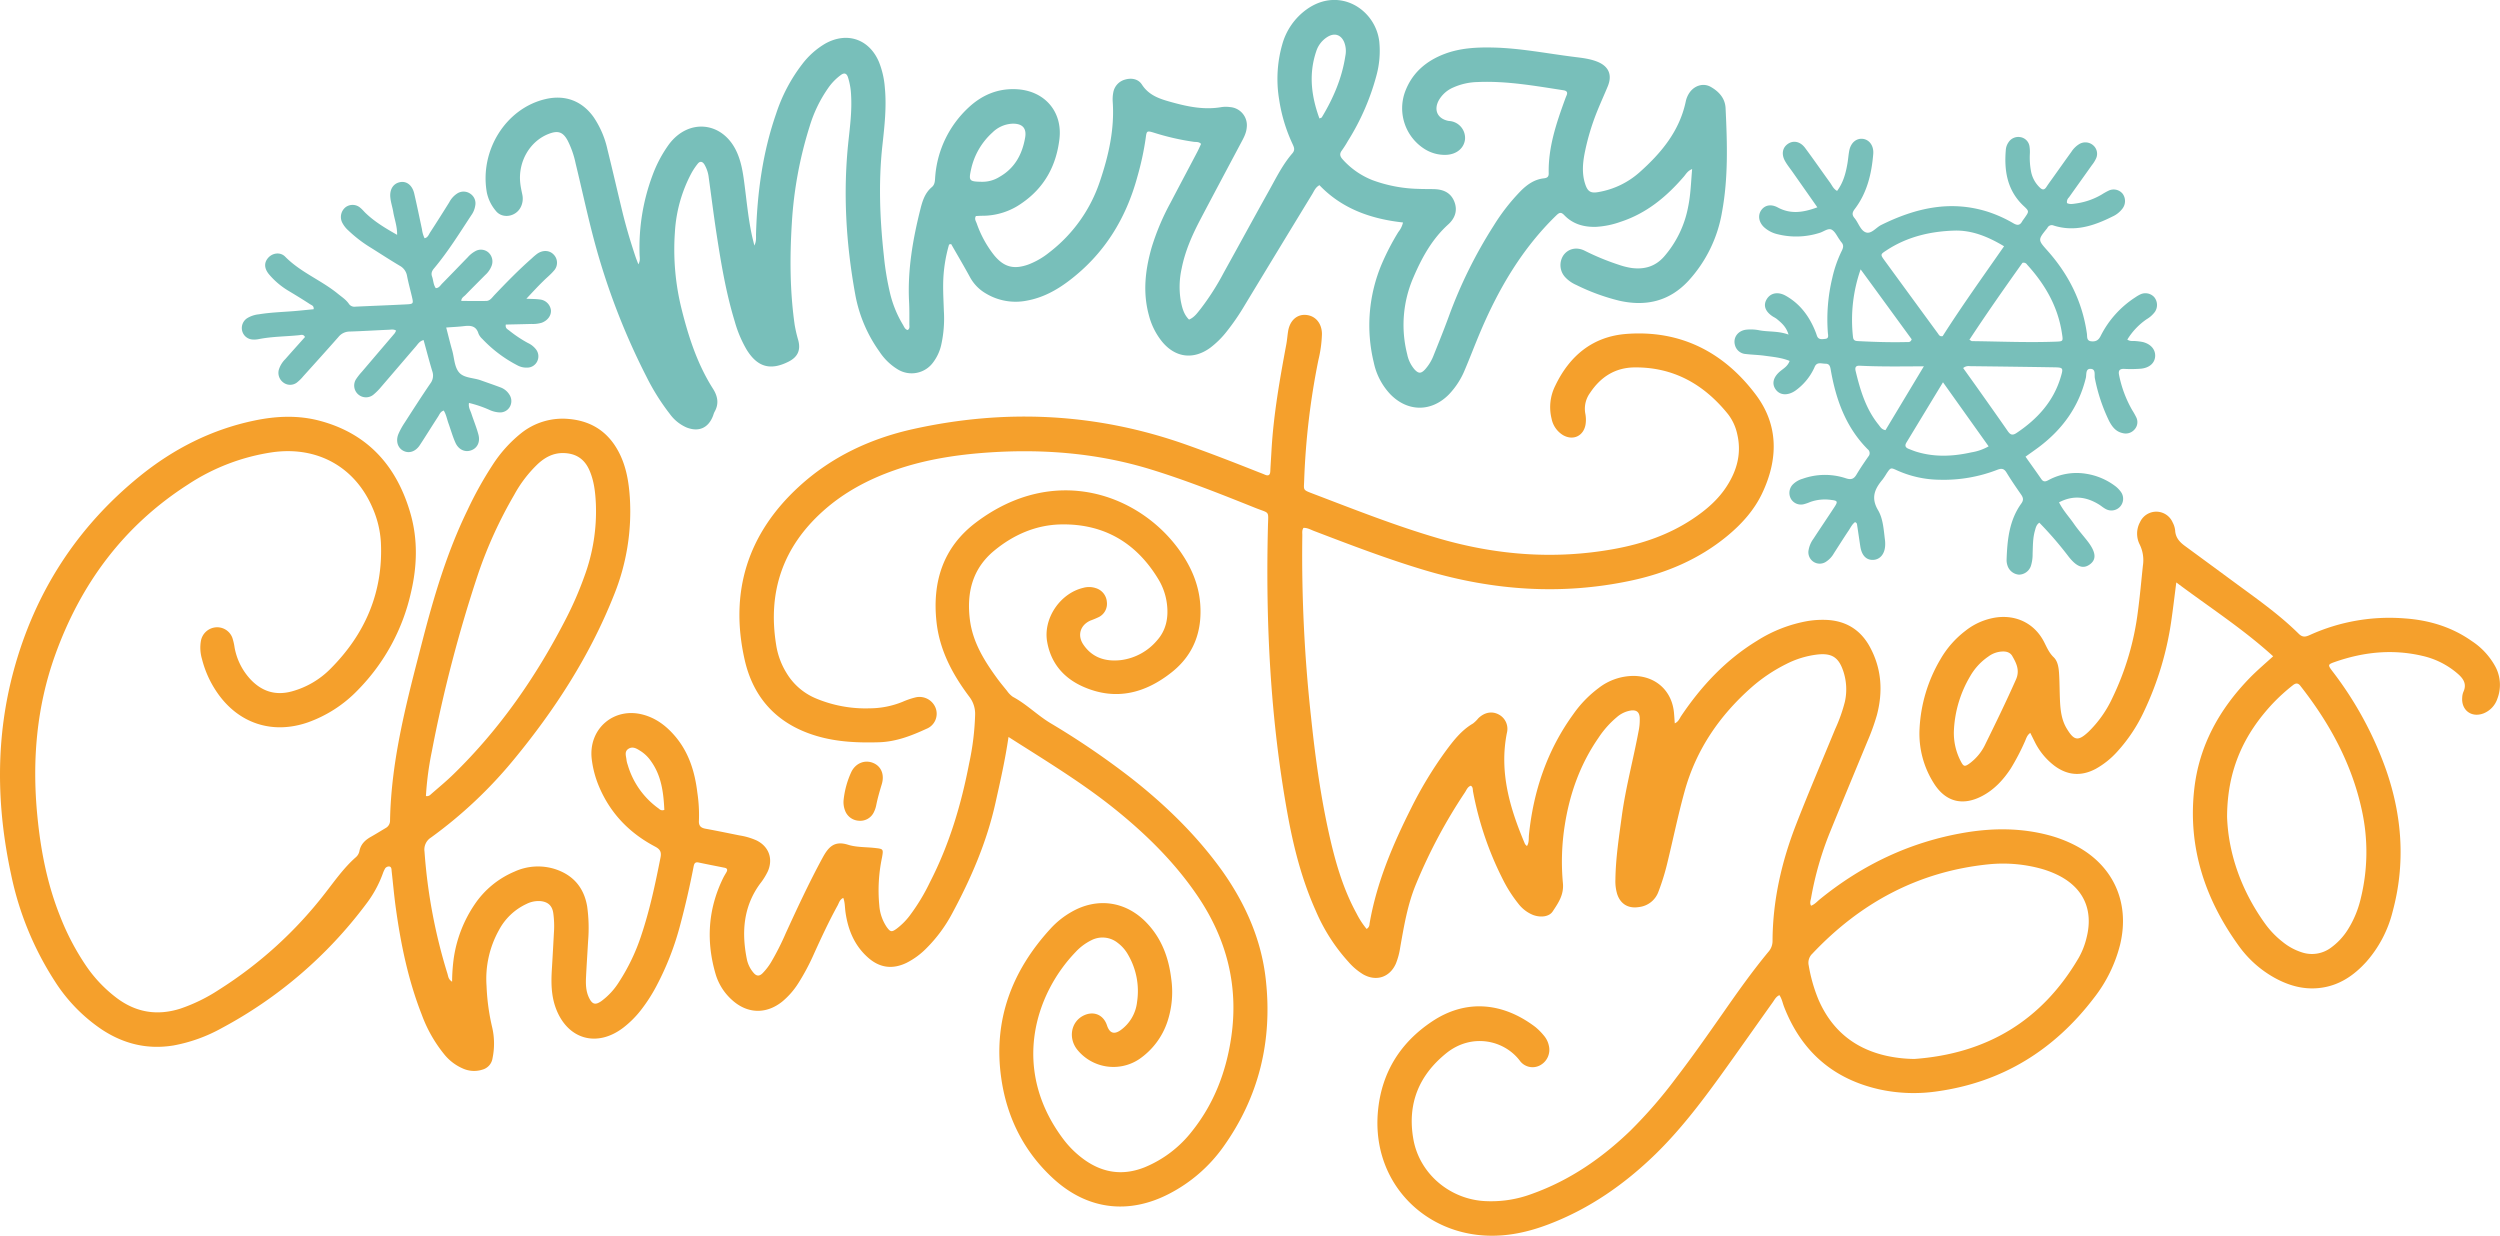<svg xmlns="http://www.w3.org/2000/svg" width="1080" height="533.84" viewBox="0 0 1080 533.84"><g id="Слой_2" data-name="Слой 2"><g id="text_511008576"><g id="text_511008576-2" data-name="text_511008576"><path d="M435.68 318.37c-1.49 10.18-3.61 19.36-5.66 28.57-3.76 16.86-10.53 32.53-18.68 47.66a62.87 62.87.0 0 1-11 14.92 32.67 32.67.0 0 1-8.76 6.45c-6 2.87-11.52 2.17-16.51-2.23-6-5.27-8.77-12.14-9.84-19.85-.27-2-.18-4-.93-6-1.55.71-1.83 2.13-2.45 3.27-3.7 6.73-6.95 13.7-10.13 20.7a96.31 96.31.0 0 1-6.82 12.85 33.7 33.7.0 0 1-6.88 7.9c-7.06 5.7-15.34 5.39-22-.82A24.17 24.17.0 0 1 309.2 421c-4.22-14.28-3.4-28.22 3.2-41.69.41-.85.92-1.65 1.39-2.46.62-1.07.43-1.79-.86-2-3.7-.75-7.41-1.45-11.09-2.24-1.79-.39-2 .72-2.25 2Q297.22 386.86 294 399a122.79 122.79.0 0 1-10.49 27.09 69.75 69.75.0 0 1-6.82 10.51 42.71 42.71.0 0 1-7.46 7.38c-11.46 8.73-24.21 5-29.17-8.6-1.93-5.31-2-10.83-1.67-16.38.33-5.39.62-10.77.91-16.16a40.77 40.77.0 0 0-.3-8.48c-.49-3.11-2.24-4.71-5.38-5.07a11.64 11.64.0 0 0-6.27 1.26 25.72 25.72.0 0 0-11.8 11.25 43.23 43.23.0 0 0-5.36 24.14 93.17 93.17.0 0 0 2.46 18 31.16 31.16.0 0 1 .13 13.18 6 6 0 0 1-4.27 4.93 11.8 11.8.0 0 1-8.68-.51 21 21 0 0 1-7.94-6.1 59.6 59.6.0 0 1-9.72-17.18c-5.8-14.78-9-30.21-11.16-45.86-.75-5.34-1.21-10.72-1.82-16.08-.08-.77.0-1.8-1-2a2 2 0 0 0-2 1.19 12.2 12.2.0 0 0-.81 1.85A49.3 49.3.0 0 1 158 390.75 189.06 189.06.0 0 1 95.86 444.1 68.13 68.13.0 0 1 75 451.63c-11.36 1.88-21.7-.68-31.19-7A71.16 71.16.0 0 1 23.7 423.91 135.28 135.28.0 0 1 4.79 377.76C-1.56 348.3-2 318.85 5.93 289.62c9.15-33.67 27.19-61.76 54.31-83.79 14.65-11.9 31.14-20.31 49.74-24.17 9.34-1.95 18.79-2.36 28.08.1 21 5.56 33.46 19.79 39.29 40.17 3.21 11.25 2.85 22.7.19 34a87.11 87.11.0 0 1-22.88 42.1 55.92 55.92.0 0 1-21.55 14c-15.43 5.4-30.19.53-39.4-13a44.67 44.67.0 0 1-6.45-14.31 17.24 17.24.0 0 1-.44-8 7.16 7.16.0 0 1 6.1-5.68 7 7 0 0 1 7.43 4.42 24.6 24.6.0 0 1 1 4.31 27.35 27.35.0 0 0 6.75 13.59c4.9 5.28 10.85 7.27 18 5.31a37.26 37.26.0 0 0 16.6-9.69c15-15 22.87-33.09 21.85-54.59A43 43 0 0 0 161 219.53c-7.54-17.72-23.74-26.81-43.07-24.19a90.08 90.08.0 0 0-36.77 14c-27.72 17.78-46.28 42.85-57.33 73.61-8.07 22.48-10 45.71-7.71 69.39 1.45 15 4.27 29.61 9.9 43.62A107.6 107.6.0 0 0 37.51 417.7a59 59 0 0 0 12.83 13.37c8.38 6.33 17.55 7.83 27.54 4.67a72.72 72.72.0 0 0 16.66-8.15 178.59 178.59.0 0 0 45.88-41.69c4.23-5.42 8.17-11.09 13.39-15.65a4.76 4.76.0 0 0 1.5-2.79c.62-2.87 2.55-4.64 5-6 2.11-1.2 4.17-2.47 6.25-3.72a3.61 3.61.0 0 0 1.94-3.28c.49-26.56 7.37-52 13.94-77.42 5-19.35 10.66-38.46 19.44-56.51a159.14 159.14.0 0 1 11-19.79A57.23 57.23.0 0 1 225 187.25 28.67 28.67.0 0 1 245.78 181c9.79.86 17 5.62 21.54 14.32 3.19 6.1 4.31 12.74 4.76 19.51a96.08 96.08.0 0 1-6.9 42.36c-10.36 26.07-25.39 49.32-43.16 70.88a191.76 191.76.0 0 1-35.84 33.75 6.12 6.12.0 0 0-2.79 6.1 233.72 233.72.0 0 0 9.92 52.75c.33 1.09.34 2.4 2 3.43a78.48 78.48.0 0 1 .72-10.2 55.67 55.67.0 0 1 9-23.17 39 39 0 0 1 17.25-14.2 24.33 24.33.0 0 1 17.38-1.12c7.92 2.54 12.62 8 14 16.2a67.87 67.87.0 0 1 .4 14.94c-.29 5.11-.63 10.23-.89 15.35-.15 3.11-.12 6.23 1.28 9.12s2.74 3.28 5.35 1.45a29.87 29.87.0 0 0 7.63-8.29 85.88 85.88.0 0 0 9.57-20c3.69-11 6.1-22.35 8.34-33.73.49-2.46-.2-3.58-2.34-4.72-11-5.8-19.22-14.23-24.13-25.74a43.74 43.74.0 0 1-3.24-12.07c-1.52-12.93 9.39-22.5 22-19.23 5.69 1.47 10.16 4.86 13.93 9.26 6 7 8.62 15.45 9.69 24.44a65.38 65.38.0 0 1 .69 12.1c-.14 2.21.76 3.14 2.85 3.52 4.9.89 9.78 1.91 14.67 2.89a29.09 29.09.0 0 1 7.36 2.16c5.28 2.6 7.23 7.84 4.93 13.25a28.55 28.55.0 0 1-3.42 5.48c-7.21 9.87-8 20.9-5.72 32.43a13.06 13.06.0 0 0 3 6.12c1.23 1.4 2.43 1.46 3.78.14a25.57 25.57.0 0 0 3.7-4.78 113.1 113.1.0 0 0 6.39-12.62c5-10.9 10.05-21.78 15.78-32.35 2.55-4.72 5.07-7.71 11.13-5.79 3.66 1.15 7.74.94 11.62 1.39 3.64.41 3.67.44 3 4.21a68.58 68.58.0 0 0-1.16 20.51 19.24 19.24.0 0 0 3.23 9.46c1.58 2.15 2.13 2.25 4.27.69a29 29 0 0 0 5.45-5.39A85.32 85.32.0 0 0 401.79 381c8.34-16.22 13.47-33.47 16.9-51.3a114.16 114.16.0 0 0 2.56-20.84 12 12 0 0 0-2.46-7.81c-7.3-9.7-12.94-20.2-14.24-32.57-1.81-17.19 2.89-32 16.92-42.66 34.28-26 71.06-12.12 88.22 12.15 4.83 6.84 8.12 14.3 8.79 22.74.95 12-2.78 22.15-12.29 29.7-11.35 9-23.9 12.38-37.79 6.45-8.6-3.66-14.31-10.08-16-19.43-1.88-10.12 5.49-21.05 15.47-23.46a9.28 9.28.0 0 1 5.57.12 6.74 6.74.0 0 1 4.73 6 6.41 6.41.0 0 1-3.38 6.43 38.33 38.33.0 0 1-3.72 1.56c-4.38 1.94-5.77 6.36-3.08 10.35 3.9 5.81 9.78 7.49 16.29 6.73a24.51 24.51.0 0 0 15.63-8.58c3.8-4.3 4.86-9.53 4.27-15.11a26.86 26.86.0 0 0-3.66-11.07c-9.53-15.89-23.58-24.19-42.13-23.85-10.81.19-20.51 4.43-28.86 11.31-9.43 7.77-12 18.12-10.54 29.84 1.21 9.59 6.05 17.48 11.56 25.06 1.43 2 3 3.85 4.5 5.72a9.86 9.86.0 0 0 2.54 2.57c5.85 3.12 10.49 7.89 16.15 11.31a343.64 343.64.0 0 1 35.09 23.9c14.7 11.56 28 24.47 39 39.73C538 390.29 545 406 546.86 423.51c2.85 26.23-3 50.4-18.44 72A65.62 65.62.0 0 1 505.1 515.7c-17.48 9.08-35.22 6.93-49.82-6.32-12.78-11.61-20.2-26.33-22.68-43.21-3.71-25.16 4.41-46.76 21.46-65.24a37.18 37.18.0 0 1 8.86-7c10.89-6.24 23-4.7 31.91 4.2 6.77 6.78 10 15.25 11.13 24.59a40.67 40.67.0 0 1-1.56 18.39A31.78 31.78.0 0 1 492 457.64a20.09 20.09.0 0 1-26.6-4.15c-4.06-5.09-2.71-12.19 2.8-14.82 4.31-2.05 8.5-.27 10 4.25 1.11 3.38 3.05 4.14 5.92 2.1a17.32 17.32.0 0 0 7.1-12.25 31.16 31.16.0 0 0-3.87-20.29 16.41 16.41.0 0 0-4.48-5.15 10.51 10.51.0 0 0-11.44-1.13 23.31 23.31.0 0 0-6.76 5.06c-17.58 18.27-27.85 50.62-5.52 80.58a42 42 0 0 0 9.17 9.07c8.21 5.91 17 7.1 26.41 3.26a50.08 50.08.0 0 0 20.32-15.6c9.48-11.92 14.69-25.66 16.86-40.6 3.22-22.12-2-42.29-14.42-60.71-9.84-14.56-22.19-26.73-35.81-37.7-12.32-9.92-25.68-18.31-39-26.75C440.52 321.46 438.39 320.09 435.68 318.37zM184 343.89a2.16 2.16.0 0 0 2-.62c3.24-2.85 6.59-5.58 9.67-8.58C216 314.94 231.84 292 244.72 266.86a149.68 149.68.0 0 0 7.7-17.79 80.9 80.9.0 0 0 5-31.34c-.23-5-.76-9.95-2.8-14.6-2.2-5-6-7.37-11.46-7.41-4.34.0-7.77 1.91-10.83 4.72a54.65 54.65.0 0 0-10.26 13.45 187.78 187.78.0 0 0-15.43 33.77 601 601 0 0 0-20.1 77A133.73 133.73.0 0 0 184 343.89zm103 6c-.37-7.39-1.2-14.72-5.8-21.1a15.77 15.77.0 0 0-4.28-4.22c-1.71-1.07-3.54-2.4-5.56-1-1.75 1.24-.82 3.2-.69 4.88a10.44 10.44.0 0 0 .5 1.94 35.32 35.32.0 0 0 13.52 19A2 2 0 0 0 287 349.86z" fill="#f5a02c"/><path d="M635.4 339.43c-1.42.46-1.85 1.84-2.56 2.9a227.74 227.74.0 0 0-21.1 39.55c-3.67 8.8-5.21 18.11-6.85 27.4a30.83 30.83.0 0 1-1.87 7c-2.62 5.91-8.44 7.84-14.09 4.67a26.88 26.88.0 0 1-6.45-5.48 78.67 78.67.0 0 1-14.09-22.06c-6-13.38-9.58-27.48-12.18-41.84-7.42-41-9.49-82.46-8.46-124.09.17-7.06.91-5.54-5.28-8-15-6-30-12-45.53-16.76-22.61-6.91-45.72-8.81-69.21-7.29-14 .91-27.87 3-41.22 7.68-11.44 4-22 9.62-31.05 17.76-17.23 15.49-23.84 34.76-20.18 57.59a32.58 32.58.0 0 0 4.6 12.44 26.8 26.8.0 0 0 12.61 10.82A55.48 55.48.0 0 0 375.72 306a38.13 38.13.0 0 0 14.18-2.81 34.08 34.08.0 0 1 5.34-1.85 7.48 7.48.0 0 1 8.93 4.46 7 7 0 0 1-4 9.07c-6.51 3-13.13 5.57-20.48 5.79-9.07.26-18-.1-26.82-2.7C336 313 325.47 301.77 321.69 285c-6.61-29.23 1.28-54.45 23.49-74.81 14.06-12.89 30.88-20.75 49.32-24.84 39.89-8.84 79.27-6.95 117.94 6.75 10.55 3.74 21 7.8 31.37 11.92.88.34 1.77.67 2.63 1.05 1.57.69 2.25.13 2.33-1.51.14-3 .35-5.92.51-8.89.87-15.52 3.58-30.78 6.42-46 .34-1.85.46-3.75.77-5.61.76-4.64 3.86-7.4 7.85-7s6.71 3.6 6.76 8.2a53.72 53.72.0 0 1-1.52 11.21 316.42 316.42.0 0 0-6.16 52.16c-.14 4.12-.67 3.94 3.54 5.55 18.14 6.91 36.19 14.08 54.85 19.49 24.87 7.21 50.06 9.14 75.63 4.47 12.05-2.2 23.48-6.09 33.76-12.93 5.89-3.91 11.21-8.46 15-14.5 4.28-6.75 6.17-14 4.34-22a21.52 21.52.0 0 0-4-8.78c-10.38-12.88-23.53-20.38-40.42-20.21-8.35.09-14.62 4.11-19.19 11a11.63 11.63.0 0 0-2.08 8.82 13.74 13.74.0 0 1 .13 4.83c-.84 5-5.39 7.12-9.74 4.6a10.73 10.73.0 0 1-4.94-7.11 20.66 20.66.0 0 1 1.58-14.2c6.21-13 16.23-21.32 30.83-22.41 23.45-1.75 42.17 8 55.94 26.42 9.83 13.18 9.54 27.93 2.57 42.55-3.49 7.3-8.83 13.19-15 18.3-12.24 10.1-26.43 16.09-41.8 19.35-29.82 6.32-59.26 4.23-88.35-4.38-16.43-4.87-32.41-11-48.42-17.12-1.47-.56-2.9-1.42-4.53-1.32-.74 1.09-.48 2.19-.5 3.24a639.43 639.43.0 0 0 3.8 78.75c1.88 17.85 4.33 35.6 8.41 53.1 2.55 10.92 5.81 21.61 11.24 31.52a35.55 35.55.0 0 0 4.32 6.64 2.44 2.44.0 0 0 1.26-2.2c3.05-17.75 10-34.1 18-50a171.61 171.61.0 0 1 14.85-24.55c3.37-4.56 6.82-9.06 11.86-12a13.89 13.89.0 0 0 2.29-2.25c2.69-2.61 5.95-3.2 8.86-1.62a7 7 0 0 1 3.49 7.93c-3.38 16.95 1.28 32.57 7.77 47.9.14.33.49.57.89 1 1-1.59.71-3.24.86-4.79 1.93-19 7.85-36.57 19.14-52.15a49.22 49.22.0 0 1 10.92-11.3A24.73 24.73.0 0 1 706.07 292c9.47.25 16.27 6.6 17.1 16 .13 1.43.21 2.86.33 4.49 1.66-.75 2.06-2.12 2.77-3.18 8.75-13 19.27-24.26 32.77-32.5a60.3 60.3.0 0 1 22.11-8.56 40 40 0 0 1 7.25-.47c8.71.2 15.28 4.1 19.41 11.73 5.07 9.36 5.69 19.26 3 29.44a94.54 94.54.0 0 1-4.12 11.4c-5.41 13.08-10.85 26.15-16.18 39.26A140.26 140.26.0 0 0 782.37 388c-.18 1-.67 2.05.0 3.27 1.57-.55 2.62-1.82 3.84-2.81 18.37-14.93 39.1-24.78 62.49-28.75 12.22-2.07 24.43-2.09 36.51 1.14a56.28 56.28.0 0 1 10.58 4c16.92 8.44 24.52 24.75 20.11 43.17a61.76 61.76.0 0 1-11.32 23.09c-17.13 22.45-39.47 36.38-67.63 40.34a69.56 69.56.0 0 1-25-.83c-20.13-4.5-33.79-16.53-41.24-35.71-.63-1.62-.91-3.39-2-5-1.48.61-2.11 2-2.93 3.14-7.6 10.65-15.1 21.37-22.77 32-8.55 11.8-17.41 23.36-27.88 33.58-13.38 13-28.45 23.52-46 30.22-10.07 3.86-20.43 5.93-31.29 4.57-26-3.25-45.66-25.55-42.46-54.43 1.78-16.12 9.76-28.68 23.18-37.66 15.12-10.13 31.12-8 44.72 2.34a26.48 26.48.0 0 1 3.69 3.72 9.81 9.81.0 0 1 2.13 4.32 7.59 7.59.0 0 1-3.86 8.54 6.81 6.81.0 0 1-8.71-2.07c-6.87-9-20.83-11.93-31.69-3.23-12 9.67-16.95 22.07-14.26 37.22 2.56 14.42 15 25.35 29.8 26.63a50.26 50.26.0 0 0 21.45-3.06c16.29-5.83 30.18-15.4 42.55-27.34a201.29 201.29.0 0 0 19.84-22.92c7-9.11 13.55-18.49 20.13-27.88 6.26-9 12.56-17.88 19.52-26.31a7.07 7.07.0 0 0 1.87-4.72c.05-17.49 3.9-34.26 10.2-50.46 5.37-13.81 11.22-27.45 16.86-41.16A68.77 68.77.0 0 0 797 303.11a24.78 24.78.0 0 0-.7-13.17c-2-6-5-7.91-11.31-7.17a39.78 39.78.0 0 0-13.45 4.15 70 70 0 0 0-14.75 9.89c-13.88 12.23-24 26.92-29 44.9-2.78 10-4.86 20.18-7.31 30.27a100.94 100.94.0 0 1-4 13.15 10.14 10.14.0 0 1-8.39 6.71c-4.55.77-8-1.21-9.45-5.55a19.23 19.23.0 0 1-.78-6.4c.12-9.2 1.53-18.26 2.76-27.35 1.67-12.31 4.93-24.3 7.21-36.49a24 24 0 0 0 .53-6c-.15-2.38-1.31-3.38-3.69-3.13a12 12 0 0 0-6.15 2.85 41 41 0 0 0-8 9c-7.9 11.42-12.43 24.15-14.55 37.79a100.73 100.73.0 0 0-.79 25c.47 5-2 8.53-4.42 12.18-1.54 2.36-5.31 2.74-8.57 1.49a15.26 15.26.0 0 1-6.32-4.91 58.77 58.77.0 0 1-6.71-10.56A140.8 140.8.0 0 1 636.36 342C636.19 341.11 636.42 340.05 635.4 339.43zM827 457.47c31.2-2.25 55.09-16.49 71-43.68a33.26 33.26.0 0 0 3.38-8.63c3.12-12.21-1.43-21.91-12.79-27.33a41.89 41.89.0 0 0-7.58-2.75 62.34 62.34.0 0 0-22-1.69c-30.31 3.1-55.35 16.63-76.1 38.62a5.37 5.37.0 0 0-1.54 5.1 67.94 67.94.0 0 0 4.21 14.73q8.49 19.56 29.29 24.25A59.44 59.44.0 0 0 827 457.47z" fill="#f5a02c"/><path d="M410 105.62a63.78 63.78.0 0 0-2.55 17c-.06 3.9.18 7.81.3 11.72a52.71 52.71.0 0 1-1.19 14.87 19.84 19.84.0 0 1-3.4 7.28A11.48 11.48.0 0 1 388 159.68a24.92 24.92.0 0 1-8.09-7.8 61 61 0 0 1-10.46-24.78c-4-22-5.32-44.15-2.89-66.45.7-6.43 1.49-12.87 1.12-19.37a29.39 29.39.0 0 0-1.37-7.94c-.6-1.74-1.63-2-3.08-.93a23.84 23.84.0 0 0-5.58 5.8 57.84 57.84.0 0 0-7.87 16.33 172.71 172.71.0 0 0-7.72 42.07c-.89 14.55-.83 29.11 1.22 43.6a56.39 56.39.0 0 0 1.54 6.69c1.2 4.35-.21 7.34-4.18 9.34-7.83 3.94-13.43 2.36-18.08-5.17a51.36 51.36.0 0 1-5.17-12.27c-3.87-12.68-6-25.72-8-38.79-1.16-7.73-2.13-15.49-3.21-23.24a14.21 14.21.0 0 0-1.88-5.72c-.81-1.28-1.88-1.6-2.9-.29a28.78 28.78.0 0 0-2.68 4 61.6 61.6.0 0 0-7.16 25.5 106.36 106.36.0 0 0 3 33.71c3 11.93 6.82 23.57 13.51 34.06 2 3.19 2.6 6.46.6 9.91a9.78 9.78.0 0 0-.57 1.51c-2 5.42-6.18 7.32-11.53 5.21a17.5 17.5.0 0 1-7.16-5.78 95.76 95.76.0 0 1-10.1-16.07 298.32 298.32.0 0 1-22.49-58.4c-3-11.19-5.41-22.54-8.15-33.81a39.58 39.58.0 0 0-3.45-9.9c-2-3.67-4.11-4.4-8-2.93-8.3 3.1-13.54 12.11-12.45 21.48.18 1.6.53 3.19.86 4.77a8.13 8.13.0 0 1-.7 5.51c-2.12 4.17-8 5.14-10.79 1.49a17.84 17.84.0 0 1-3.83-7.87C207.1 65 218.6 46.66 235.85 42.76c8.36-1.88 15.58.84 20.57 7.81a40.28 40.28.0 0 1 6 14c2.21 8.9 4.25 17.84 6.41 26.75 1.59 6.55 3.51 13 5.65 19.4.33 1 .73 2 1.3 3.47.94-1.7.54-3 .52-4.24a89.21 89.21.0 0 1 5.55-34.12 55.41 55.41.0 0 1 7.18-13.53c8.59-11.4 23.27-9.74 29.23 3.3 1.93 4.22 2.67 8.75 3.26 13.3 1 7.49 1.66 15 3.23 22.42.29 1.4.66 2.79 1.14 4.76.95-2 .67-3.52.71-4.94.52-17.75 2.83-35.2 8.7-52.06a71.33 71.33.0 0 1 11.26-21.37 34.43 34.43.0 0 1 9.9-8.84c9.44-5.31 19.1-2 23.29 8a37.35 37.35.0 0 1 2.5 11c.81 8.39-.15 16.71-1.06 25-1.73 15.91-1.1 31.78.64 47.63a121.35 121.35.0 0 0 2.81 16.74 47.87 47.87.0 0 0 5.4 13c.53.88.85 2 2.05 2.34 1.07-.59.75-1.65.75-2.51.0-3.24.05-6.48-.12-9.71-.69-13.62 1.59-26.87 4.89-40 .89-3.54 1.95-7 4.94-9.52 1.52-1.27 1.32-3.16 1.49-4.88a45.38 45.38.0 0 1 14.38-29.51c5.88-5.48 12.8-8.39 21-7.89 11.91.74 19.67 9.7 18.25 21.54-1.38 11.52-6.5 21-16.28 27.69a29.27 29.27.0 0 1-17.08 5.42c-.93.0-1.86.08-2.72.12-.75 1.25.0 2.22.35 3.18a47 47 0 0 0 7.54 13.77c4.24 5.13 8.47 6.23 14.75 4a33.12 33.12.0 0 0 9.07-5.24 64.24 64.24.0 0 0 21.92-30.88c3.73-11.06 6.28-22.32 5.48-34.12a15.93 15.93.0 0 1 .22-4A7 7 0 0 1 486 34.39c2.86-.85 5.76-.26 7.3 2.14 3.18 4.94 8.2 6.34 13.25 7.73 6.92 1.9 13.92 3.28 21.17 2a13 13 0 0 1 3.63.0 7.86 7.86.0 0 1 7.22 9c-.24 2.5-1.47 4.6-2.61 6.74-5.76 10.84-11.54 21.66-17.25 32.52-3.59 6.82-6.73 13.82-8.23 21.45A36.38 36.38.0 0 0 510.1 130c.57 2.91 1.26 5.79 3.56 8.06 2.29-.93 3.58-2.87 5-4.62a108.59 108.59.0 0 0 10-15.66c6.61-11.91 13.11-23.88 19.75-35.77 3-5.41 5.77-11 9.87-15.74 1.28-1.47.77-2.63.13-4A69.71 69.71.0 0 1 552.59 43a54.31 54.31.0 0 1 1.3-23.65A27.75 27.75.0 0 1 564.55 4c14.13-10 29.73.16 31.3 14a40.18 40.18.0 0 1-1.18 14.44A103.09 103.09.0 0 1 582.29 60.9 45.7 45.7.0 0 1 579.68 65c-1.13 1.49-.79 2.61.38 3.89a34 34 0 0 0 12.84 8.93 61 61 0 0 0 19.77 3.77c2.29.11 4.58.06 6.88.12 3.93.11 7.16 1.48 8.71 5.37s.25 7.28-2.64 9.89c-7 6.33-11.37 14.35-15 22.8A51.45 51.45.0 0 0 607.9 153a14.42 14.42.0 0 0 3.1 6.51c1.75 1.94 2.89 2 4.7.0a19.77 19.77.0 0 0 3.71-6.22c2.21-5.51 4.43-11 6.47-16.58a200.43 200.43.0 0 1 19.31-39.09 86.73 86.73.0 0 1 11.92-15.28c2.75-2.71 5.82-4.84 9.77-5.29 1.4-.16 2.2-.56 2.16-2.2-.24-11.3 3.35-21.76 7.14-32.18.18-.5.39-1 .6-1.5.59-1.41-.09-2-1.4-2.18-12.26-1.89-24.49-4.09-37-3.55a27.23 27.23.0 0 0-10.59 2.36 13.11 13.11.0 0 0-6.24 5.55c-2.25 4.16-.58 7.85 4 8.84a3.06 3.06.0 0 0 .4.07 7.35 7.35.0 0 1 6.94 7.92c-.43 3.89-3.74 6.61-8.33 6.72a16.33 16.33.0 0 1-9.22-2.58 20.82 20.82.0 0 1-8.44-24.43c3-8.29 9.08-13.53 17.16-16.6 6.81-2.58 13.92-2.91 21.12-2.75 11.64.28 23 2.55 34.53 4 3.47.45 6.92.77 10.24 2.08 4.95 1.94 6.67 5.67 4.61 10.65-1.44 3.49-3 6.91-4.43 10.42a101.1 101.1.0 0 0-5.66 19c-.78 4.27-1.06 8.58.33 12.81 1.07 3.27 2.38 4.09 5.79 3.46a35.81 35.81.0 0 0 17.65-8.49c9.42-8.37 17.29-17.81 20-30.6A10.49 10.49.0 0 1 730 39.84c2.16-2.94 5.89-4.07 9-2.33 3.54 2 6.24 4.92 6.45 9.21.72 15 1.2 30-1.52 44.77a58.28 58.28.0 0 1-14.49 29.78c-8.27 8.93-18.43 11.22-29.89 8.64a89.59 89.59.0 0 1-18.58-6.8 14.41 14.41.0 0 1-4.64-3.19 7.67 7.67.0 0 1-.91-9.66c2-2.78 5.54-3.71 9.07-2a105.51 105.51.0 0 0 14.94 6.16 30.7 30.7.0 0 0 5.48 1.36c5.38.68 10.06-.57 13.87-4.82a45.46 45.46.0 0 0 10.49-21.57c1.09-5.23 1.23-10.58 1.73-16.36-2 .81-2.66 2.2-3.58 3.26-7.51 8.73-16.14 15.88-27.29 19.52A37.31 37.31.0 0 1 689.42 98c-5.23.14-9.93-1.19-13.61-5-1.38-1.45-2.11-1.29-3.5.06-14.69 14.26-24.8 31.48-32.73 50.13-2.32 5.45-4.4 11-6.73 16.47a34 34 0 0 1-7 10.82c-7.5 7.54-17.65 7.53-25.13-.06a28.35 28.35.0 0 1-7.24-13.8 68 68 0 0 1 3.53-42.8 106.66 106.66.0 0 1 7.09-13.62 10 10 0 0 0 2-4.09C592.38 94.6 579.84 90.28 570 80c-1.71.92-2.29 2.49-3.08 3.8q-14.64 24-29.2 48.06a99.6 99.6.0 0 1-7.77 11.33 38.87 38.87.0 0 1-7.18 7.09c-7.28 5.25-15.07 4.24-20.78-2.72A30.07 30.07.0 0 1 496.27 136c-2.65-9.84-1.5-19.53 1.25-29.13a103.68 103.68.0 0 1 8.17-19.34c3.81-7.29 7.68-14.55 11.5-21.83.62-1.17 1.14-2.39 1.67-3.53-1-1.06-2.17-.76-3.18-.91a106.56 106.56.0 0 1-16.94-3.86c-3.28-1-3.38-1-3.79 2.23a123.08 123.08.0 0 1-3.57 16.59c-4.94 18.28-14.4 33.61-29.64 45.12-5.44 4.12-11.34 7.3-18.13 8.53a24.86 24.86.0 0 1-17.56-3 18.14 18.14.0 0 1-7-7.11c-2.63-4.83-5.43-9.56-8.16-14.34zm14.1-27.09a13.85 13.85.0 0 0 7.65-2.1c6.63-3.75 9.87-9.78 11.11-17 .71-4.08-1.21-6.07-5.42-6a13.07 13.07.0 0 0-8.7 3.81 30 30 0 0 0-9.3 16.22C418.45 78.1 418.76 78.45 424.11 78.53zM570 51.19c.5-.24.84-.29 1-.47 5-8.26 8.75-17 10.2-26.6a10.5 10.5.0 0 0-.55-6c-1.35-3.07-4-4-6.93-2.33a11.38 11.38.0 0 0-5.15 6.51C565.29 32.13 566.52 41.68 570 51.19z" fill="#78bfba"/><path d="M919 146.71c1.34.88 2.44.5 3.48.63a26.16 26.16.0 0 1 3.2.41c3.49.88 5.5 3.25 5.35 6.16s-2.48 5-6.11 5.36a53.42 53.42.0 0 1-7.27.09c-2.1-.09-2.59.85-2.2 2.7a50.14 50.14.0 0 0 5.64 15.08 32.75 32.75.0 0 1 1.78 3.16 4.68 4.68.0 0 1-.8 5.28 5 5 0 0 1-5.16 1.5c-2.92-.63-4.52-2.81-5.79-5.24A75.09 75.09.0 0 1 905 163.5c-.35-1.52.58-4.16-2-4.16-2.1.0-1.58 2.52-1.92 3.92-3.05 12.48-10.1 22.2-20.24 29.84-1.82 1.36-3.68 2.65-5.82 4.19 2.36 3.34 4.64 6.49 6.84 9.69 1.13 1.63 2.27.84 3.48.22a25.47 25.47.0 0 1 16.11-2.49 28 28 0 0 1 12.17 5.16 11.64 11.64.0 0 1 2.55 2.55 5.06 5.06.0 0 1-6.5 7.47c-1.07-.55-2-1.4-3-2-5.43-3.3-11-4.09-17.16-.88 1.75 3.55 4.36 6.27 6.44 9.3 1.76 2.55 3.84 4.88 5.75 7.32 3.77 4.82 4.1 8 1.12 10.18s-5.8 1-9.32-3.54A155.42 155.42.0 0 0 881 225.81c-1.39.9-1.6 2.39-2 3.76-.85 3.17-.78 6.42-.91 9.65a16.83 16.83.0 0 1-.72 5.19 5.54 5.54.0 0 1-5.18 3.84 5.67 5.67.0 0 1-5-4.07 7.15 7.15.0 0 1-.34-2.38c.29-8.56 1.12-17 6.34-24.26 1.11-1.53.85-2.57-.1-3.93-2.16-3.1-4.29-6.22-6.26-9.44-1.06-1.75-2.13-1.94-4-1.22a64 64 0 0 1-24.93 4.3 45.81 45.81.0 0 1-18.42-4.07c-2.7-1.24-2.72-1.2-4.43 1.29a30.79 30.79.0 0 1-1.79 2.7c-3.36 4-5.13 7.82-1.95 13.21 2.21 3.72 2.43 8.5 3 12.91a13.66 13.66.0 0 1 .09 2c-.05 3.84-2.09 6.43-5.15 6.58s-5-2-5.58-5.75c-.48-3.06-.9-6.13-1.38-9.19-.07-.48-.05-1.09-.93-1.36-1.37 1-2 2.62-3 4-2.09 3.14-4.1 6.34-6.15 9.51a10.4 10.4.0 0 1-3.27 3.52 4.88 4.88.0 0 1-5.36.19 4.93 4.93.0 0 1-2.25-5.25 11.48 11.48.0 0 1 2.07-4.78c3-4.61 6.13-9.2 9.15-13.83 1.46-2.24 1.27-2.66-1.4-2.95a18.94 18.94.0 0 0-9.17.89 18.36 18.36.0 0 1-2.67.93 5 5 0 0 1-5.59-2.24 5.25 5.25.0 0 1 .84-6.33 9.85 9.85.0 0 1 4.16-2.4 28.72 28.72.0 0 1 18.67-.22c2.26.74 3.46.36 4.62-1.6 1.58-2.67 3.34-5.23 5.1-7.78a2.14 2.14.0 0 0-.28-3.17c-9.43-9.49-13.7-21.42-15.94-34.26-.25-1.47-.52-2.69-2.3-2.68s-3.79-1-4.76 1.63a24.91 24.91.0 0 1-8.4 10.13c-3.25 2.13-6.52 1.88-8.32-.61s-1.1-5.41 2.07-8c1.45-1.18 3.14-2.12 3.94-4.35-3.5-1.44-7.21-1.74-10.84-2.25-2.67-.37-5.38-.41-8.06-.73a5.14 5.14.0 0 1-4.71-3.83c-.91-3.19 1.16-6.16 4.7-6.67a18.88 18.88.0 0 1 6 .28c4 .71 8 .21 12.44 1.82-1.06-3.52-3.17-5.16-5.19-6.84a12.82 12.82.0 0 0-1.39-.84c-3.48-2.16-4.5-4.92-2.82-7.65s4.91-3.31 8.24-1.42c5.86 3.31 9.76 8.38 12.38 14.49.38.87.71 1.75 1 2.65.65 2 2.33 1.61 3.71 1.45 1.58-.18 1.14-1.58 1.06-2.58a76.42 76.42.0 0 1 1.9-23.69 52.39 52.39.0 0 1 4.13-11.81c.67-1.35.87-2.49-.2-3.67a11.83 11.83.0 0 1-.71-1c-1.12-1.51-1.94-3.54-3.44-4.39s-3.47.83-5.23 1.35a33.29 33.29.0 0 1-18.35.55 12.94 12.94.0 0 1-5.68-3c-2.27-2.14-2.75-5.07-1.23-7.29s4.21-2.83 7.18-1.22c5.58 3 11 2.18 17.09-.07L774.47 74.41c-1.08-1.55-2.28-3-3.23-4.65-1.76-3-1.29-5.91 1.08-7.57s5.35-1.12 7.44 1.66c3.72 5 7.23 10.08 10.86 15.1.85 1.18 1.39 2.63 3 3.53 2.65-3.54 3.75-7.62 4.47-11.84.32-1.85.44-3.75.8-5.6.67-3.36 3-5.35 5.79-5.06s4.86 2.92 4.56 6.55c-.71 8.59-2.68 16.8-8 23.79-1.09 1.43-1.27 2.49-.09 3.89 1.72 2.06 2.58 5.39 4.93 6.19s4.37-2.11 6.62-3.22c14.71-7.27 29.87-10.85 46.09-5.68a56.54 56.54.0 0 1 11.06 5c1.6.92 2.72.91 3.67-.77.32-.58.77-1.1 1.15-1.66 1.92-2.77 2-2.81-.52-5.15-7-6.63-8.41-15.05-7.64-24.13a6.53 6.53.0 0 1 1.22-3.39 5 5 0 0 1 4.9-2.18 4.75 4.75.0 0 1 4.1 3.92 16.17 16.17.0 0 1 .15 3.62 32.1 32.1.0 0 0 .6 7.64 12.93 12.93.0 0 0 3.7 6.6c1.14 1.14 2 1.11 2.89-.26s1.69-2.43 2.55-3.64c2.74-3.84 5.46-7.7 8.23-11.52a10.65 10.65.0 0 1 3.44-3.37 5.14 5.14.0 0 1 6 .59 4.84 4.84.0 0 1 1.26 5.55 14.28 14.28.0 0 1-1.91 3.07c-3.27 4.63-6.58 9.22-9.85 13.85a2.69 2.69.0 0 0-.84 2.46c1.22.66 2.67.34 4.08.14a30 30 0 0 0 11-3.89 26 26 0 0 1 2.82-1.58A5 5 0 0 1 917 83.72a5.36 5.36.0 0 1-.1 6.4 11.23 11.23.0 0 1-4.41 3.47c-8 4-16.24 6.71-25.29 3.85a2.08 2.08.0 0 0-2.72 1 2.8 2.8.0 0 1-.24.33c-3.85 4.79-3.91 4.84.16 9.4 9.23 10.32 15.2 22.17 17.15 36 .18 1.32-.26 3.11 2 3.29 2.05.17 3.11-.63 4-2.46a42.6 42.6.0 0 1 15-16.61 14.61 14.61.0 0 1 2.09-1.22 5.13 5.13.0 0 1 5.94 1.15 5.32 5.32.0 0 1 .35 6.39 12 12 0 0 1-3.59 3.2A29 29 0 0 0 919 146.71zm-53.26-40.33c-6.84-4.1-13.8-7-21.53-6.76-10.36.33-20.29 2.66-29.14 8.46-2.78 1.81-2.85 1.83-.88 4.53Q825.64 128.3 837.14 144c.45.6.76 1.5 2.1 1.2C847.54 132.16 856.65 119.47 865.76 106.38zm-15 40.37c.72.39.94.62 1.16.62 12.13.14 24.25.68 36.39.22 3-.12 3-.21 2.49-3.44-1.7-11.64-7.3-21.29-15.09-29.84a1.73 1.73.0 0 0-2-.75C866.07 124.28 858.33 135.27 850.8 146.75zM848.09 159c2.15 3 4.27 5.95 6.36 8.9 4.28 6.05 8.57 12.09 12.79 18.18 1.07 1.56 1.94 2.27 3.86 1 9-6 16-13.61 19.14-24.19 1.19-4 1.09-4.14-3-4.21-12.12-.21-24.25-.35-36.37-.5A3.49 3.49.0 0 0 848.09 159zm-8.72 6.14c-5.56 9.16-10.65 17.57-15.77 26-.87 1.42-.42 2.25 1 2.79 1.12.44 2.25.91 3.4 1.26 7.84 2.37 15.71 2 23.58.24a22.26 22.26.0 0 0 7.51-2.61zm-8.26-6.9c-10 .06-18.87.19-27.74-.25-1.75-.09-2.08.82-1.74 2.28 2 8.3 4.41 16.4 9.9 23.19.72.89 1.26 2.07 3 2.37zm-27.32-41.87a66 66 0 0 0-3.29 29.24c.18 1.75 1.35 1.7 2.59 1.77 6.86.35 13.72.56 20.59.39.74.0 1.66.22 2.17-1.19C818.78 136.89 811.58 127 803.79 116.36z" fill="#78bfba"/><path d="M982 283.52c-13-11.84-27.51-21.17-41.84-31.91-.7 5.47-1.26 10.22-1.93 14.95a136.33 136.33.0 0 1-12.1 40.94 69.19 69.19.0 0 1-11.39 17.11 36.09 36.09.0 0 1-9.43 7.56c-6.22 3.29-12.19 2.84-17.83-1.39a29.26 29.26.0 0 1-8.6-10.57l-1.8-3.6c-1.51 1.07-1.79 2.6-2.41 3.89a98.27 98.27.0 0 1-6 11.46c-3.22 4.92-7.13 9.16-12.41 11.93-8.46 4.43-15.85 2.5-20.89-5.6a39.9 39.9.0 0 1-6.12-23.52 65.08 65.08.0 0 1 9-29.93 41.51 41.51.0 0 1 10.88-12.38 28 28 0 0 1 13.21-5.72c8.94-1.22 16.75 2.75 20.78 10.74 1.15 2.28 2.12 4.57 4.05 6.43s2.23 4.86 2.38 7.55c.21 3.77.19 7.55.37 11.33.2 4.19.7 8.33 2.94 12 3.16 5.22 4.89 5.5 9.3 1.41a49.34 49.34.0 0 0 10.27-14.43A119.89 119.89.0 0 0 923.59 264c.88-6.55 1.45-13.13 2.15-19.7a15.4 15.4.0 0 0-1.35-9 10.42 10.42.0 0 1 .11-9.75 7.71 7.71.0 0 1 14.1.17 9.42 9.42.0 0 1 1.07 3.45c.16 3 1.85 4.94 4.11 6.6q11.41 8.37 22.81 16.77c9.14 6.7 18.39 13.26 26.47 21.26 1.78 1.76 3.19 1.26 5 .43a83.16 83.16.0 0 1 40.62-7.09c10.55.72 20.41 3.65 29.14 9.81a30.72 30.72.0 0 1 9.89 10.51 16.71 16.71.0 0 1 1.13 14.44 10.31 10.31.0 0 1-5.94 6.28c-5.22 2-9.69-1.37-9.22-6.94a7.16 7.16.0 0 1 .51-2.36c1.56-3.36.0-5.71-2.42-7.8a35 35 0 0 0-15.38-7.76c-12.85-3-25.45-1.67-37.8 2.67-3 1.06-3 1.27-1.11 3.82a154.07 154.07.0 0 1 23.32 42.8c7 20.13 8.41 40.56 2.8 61.27a51.57 51.57.0 0 1-11.37 21.64c-5.5 6.07-12 10.42-20.39 11.31-6.68.71-12.84-1-18.66-4.11a47.28 47.28.0 0 1-16-14.07c-14.6-20.17-22.05-42.53-19.28-67.6 2.09-19 10.93-34.79 24.11-48.31C975.06 289.63 978.35 286.84 982 283.52zM962.1 352.93c.54 15.65 6.06 31.72 16.44 46.13a38.74 38.74.0 0 0 7.56 7.84 25.21 25.21.0 0 0 8.11 4.45 13.77 13.77.0 0 0 12.7-1.9 28.12 28.12.0 0 0 7.4-7.93 44.19 44.19.0 0 0 5.54-13.4 84 84 0 0 0 .47-38.1c-4.27-19.78-13.63-37.09-25.94-52.94-.16-.22-.35-.42-.5-.64-1-1.39-2-1.5-3.36-.42a81.09 81.09.0 0 0-8.68 7.88C969.49 317.1 962.15 332.42 962.1 352.93zM865 281.45a10.83 10.83.0 0 0-6 2.15 25.79 25.79.0 0 0-7.89 8.54 50.38 50.38.0 0 0-7 23 26.25 26.25.0 0 0 3.09 14c1.07 2 1.59 2.11 3.44.82a21.93 21.93.0 0 0 7.12-8.66c4.51-9.18 9-18.39 13.14-27.75 1.76-3.93.19-7.06-1.64-10.22C868.32 281.78 866.7 281.38 865 281.45z" fill="#f5a02c"/><path d="M227.39 129.06c2.26.11 4 .07 5.74.31A5.33 5.33.0 0 1 238 134c.2 2.3-1.44 4.5-4 5.43a13.38 13.38.0 0 1-4.4.52c-3.72.1-7.45.18-11.09.26-.3 1.69.78 2 1.44 2.56a54.37 54.37.0 0 0 8.06 5.38 9.42 9.42.0 0 1 3.48 2.71 4.9 4.9.0 0 1 .54 5.33 4.77 4.77.0 0 1-4.27 2.62 8.16 8.16.0 0 1-4.28-1 56.54 56.54.0 0 1-15.11-11.39 6.48 6.48.0 0 1-1.65-2.27c-1-3.38-3.39-3.62-6.28-3.26-2.38.29-4.79.38-7.68.6.92 3.55 1.69 6.76 2.6 9.94s.9 7.1 3 9.51 6.19 2.22 9.34 3.36c2.78 1 5.59 1.95 8.37 3a7.6 7.6.0 0 1 4 3.2 5 5 0 0 1 .09 5.38 4.8 4.8.0 0 1-4.45 2.28 11.76 11.76.0 0 1-4.28-1.09 50.33 50.33.0 0 0-8.83-3c-.32 1.86.55 3.14 1 4.5 1 3.07 2.26 6.07 3.08 9.18.88 3.32-.57 6-3.35 6.86-2.54.82-5.24-.39-6.57-3.33-1.21-2.69-2-5.56-3-8.34-.67-1.86-1-3.86-2.06-5.58-1.46.45-1.85 1.71-2.49 2.69-2.65 4.06-5.18 8.2-7.85 12.25-1.9 2.89-4.8 3.76-7.27 2.36-2.29-1.29-3.18-4.13-2-7.11a31.34 31.34.0 0 1 2.72-4.95c3.65-5.67 7.29-11.35 11.09-16.92a5.59 5.59.0 0 0 .86-5.27c-1.36-4.46-2.52-9-3.77-13.51-1.78.48-2.45 1.75-3.31 2.73-5 5.81-10 11.67-15 17.48a24.53 24.53.0 0 1-3.11 3.17 5.09 5.09.0 0 1-7.54-6.78 24.48 24.48.0 0 1 2.26-2.84q7.08-8.31 14.17-16.62a6.75 6.75.0 0 0 .65-1.21c-1-.7-2.11-.43-3.1-.38-5.66.24-11.32.6-17 .78a6.23 6.23.0 0 0-4.84 2.39c-5 5.67-10.05 11.27-15.11 16.87a18.2 18.2.0 0 1-2.87 2.82 4.85 4.85.0 0 1-5.7.0 5.19 5.19.0 0 1-2-5.71 11.06 11.06.0 0 1 2.74-4.44c2.83-3.22 5.71-6.41 8.53-9.57-.72-1.36-1.78-.86-2.6-.78-5.77.58-11.59.55-17.3 1.67a9.8 9.8.0 0 1-2.8.19 4.94 4.94.0 0 1-4.41-3.61 5.07 5.07.0 0 1 2.19-5.64 12 12 0 0 1 5-1.64c5.73-.94 11.54-1 17.31-1.57l6.34-.62c.21-1.53-.93-1.76-1.62-2.21-3.05-2-6.15-3.89-9.27-5.76a33.29 33.29.0 0 1-8.29-7c-2.22-2.6-2.32-5.17-.42-7.28s5.22-2.57 7.31-.45c6.63 6.75 15.56 10.14 22.74 16 1.66 1.37 3.52 2.53 4.76 4.34a2.84 2.84.0 0 0 2.77 1.25c7.4-.35 14.82-.62 22.22-1 2.89-.15 2.95-.35 2.29-3.19-.7-3-1.53-6-2.13-9.05a6.14 6.14.0 0 0-3.12-4.41c-4.17-2.47-8.24-5.12-12.35-7.71a57.27 57.27.0 0 1-9.94-7.6 11.51 11.51.0 0 1-2.68-3.52 5.41 5.41.0 0 1 1.61-6.54 5.07 5.07.0 0 1 6.35.37c.73.59 1.34 1.33 2 2 4 3.9 8.67 6.7 13.83 9.62.07-3.75-1.16-6.77-1.67-9.9-.32-2-1-3.94-1.22-5.93-.48-3.66 1.14-6.29 4.06-6.91s5.38 1.28 6.23 4.92c1.19 5.12 2.24 10.27 3.34 15.41a12.69 12.69.0 0 0 1.12 3.88c1.43-.27 1.8-1.58 2.42-2.54 2.8-4.29 5.53-8.63 8.26-13a10 10 0 0 1 3.5-3.84 5.07 5.07.0 0 1 5.72.25 4.93 4.93.0 0 1 2 5A9.61 9.61.0 0 1 203.59 93c-5.11 7.77-10 15.67-16 22.84-1 1.16-1.45 2.21-.94 3.63.58 1.64.53 3.49 1.6 5 1.42.0 2-1.23 2.84-2.05 3.69-3.74 7.33-7.54 11-11.31a12 12 0 0 1 3.13-2.54 4.93 4.93.0 0 1 5.68.41 5.23 5.23.0 0 1 1.46 5.89 10.26 10.26.0 0 1-2.75 3.94c-2.84 2.88-5.72 5.72-8.53 8.63-.7.72-1.8 1.23-1.79 2.57 3.64.0 7.22.07 10.79.0 1.63-.05 2.51-1.48 3.51-2.54 5.21-5.48 10.48-10.88 16.16-15.87a24.28 24.28.0 0 1 2.47-2.08c2.46-1.62 5.25-1.39 7 .49a5.05 5.05.0 0 1 0 7c-1.38 1.64-3.12 3-4.62 4.52C232.25 123.82 230 126.27 227.39 129.06z" fill="#78bfba"/><path d="M364.45 345.47a38.55 38.55.0 0 1 3.33-12c1.89-3.86 5.91-5.37 9.49-3.85 3.41 1.44 4.92 5 3.65 9.17-.91 3-1.76 5.93-2.38 9a11.59 11.59.0 0 1-1 3 6.5 6.5.0 0 1-6.6 3.76 6.69 6.69.0 0 1-5.85-4.32A10.06 10.06.0 0 1 364.45 345.47z" fill="#f5a02c"/></g></g></g></svg>